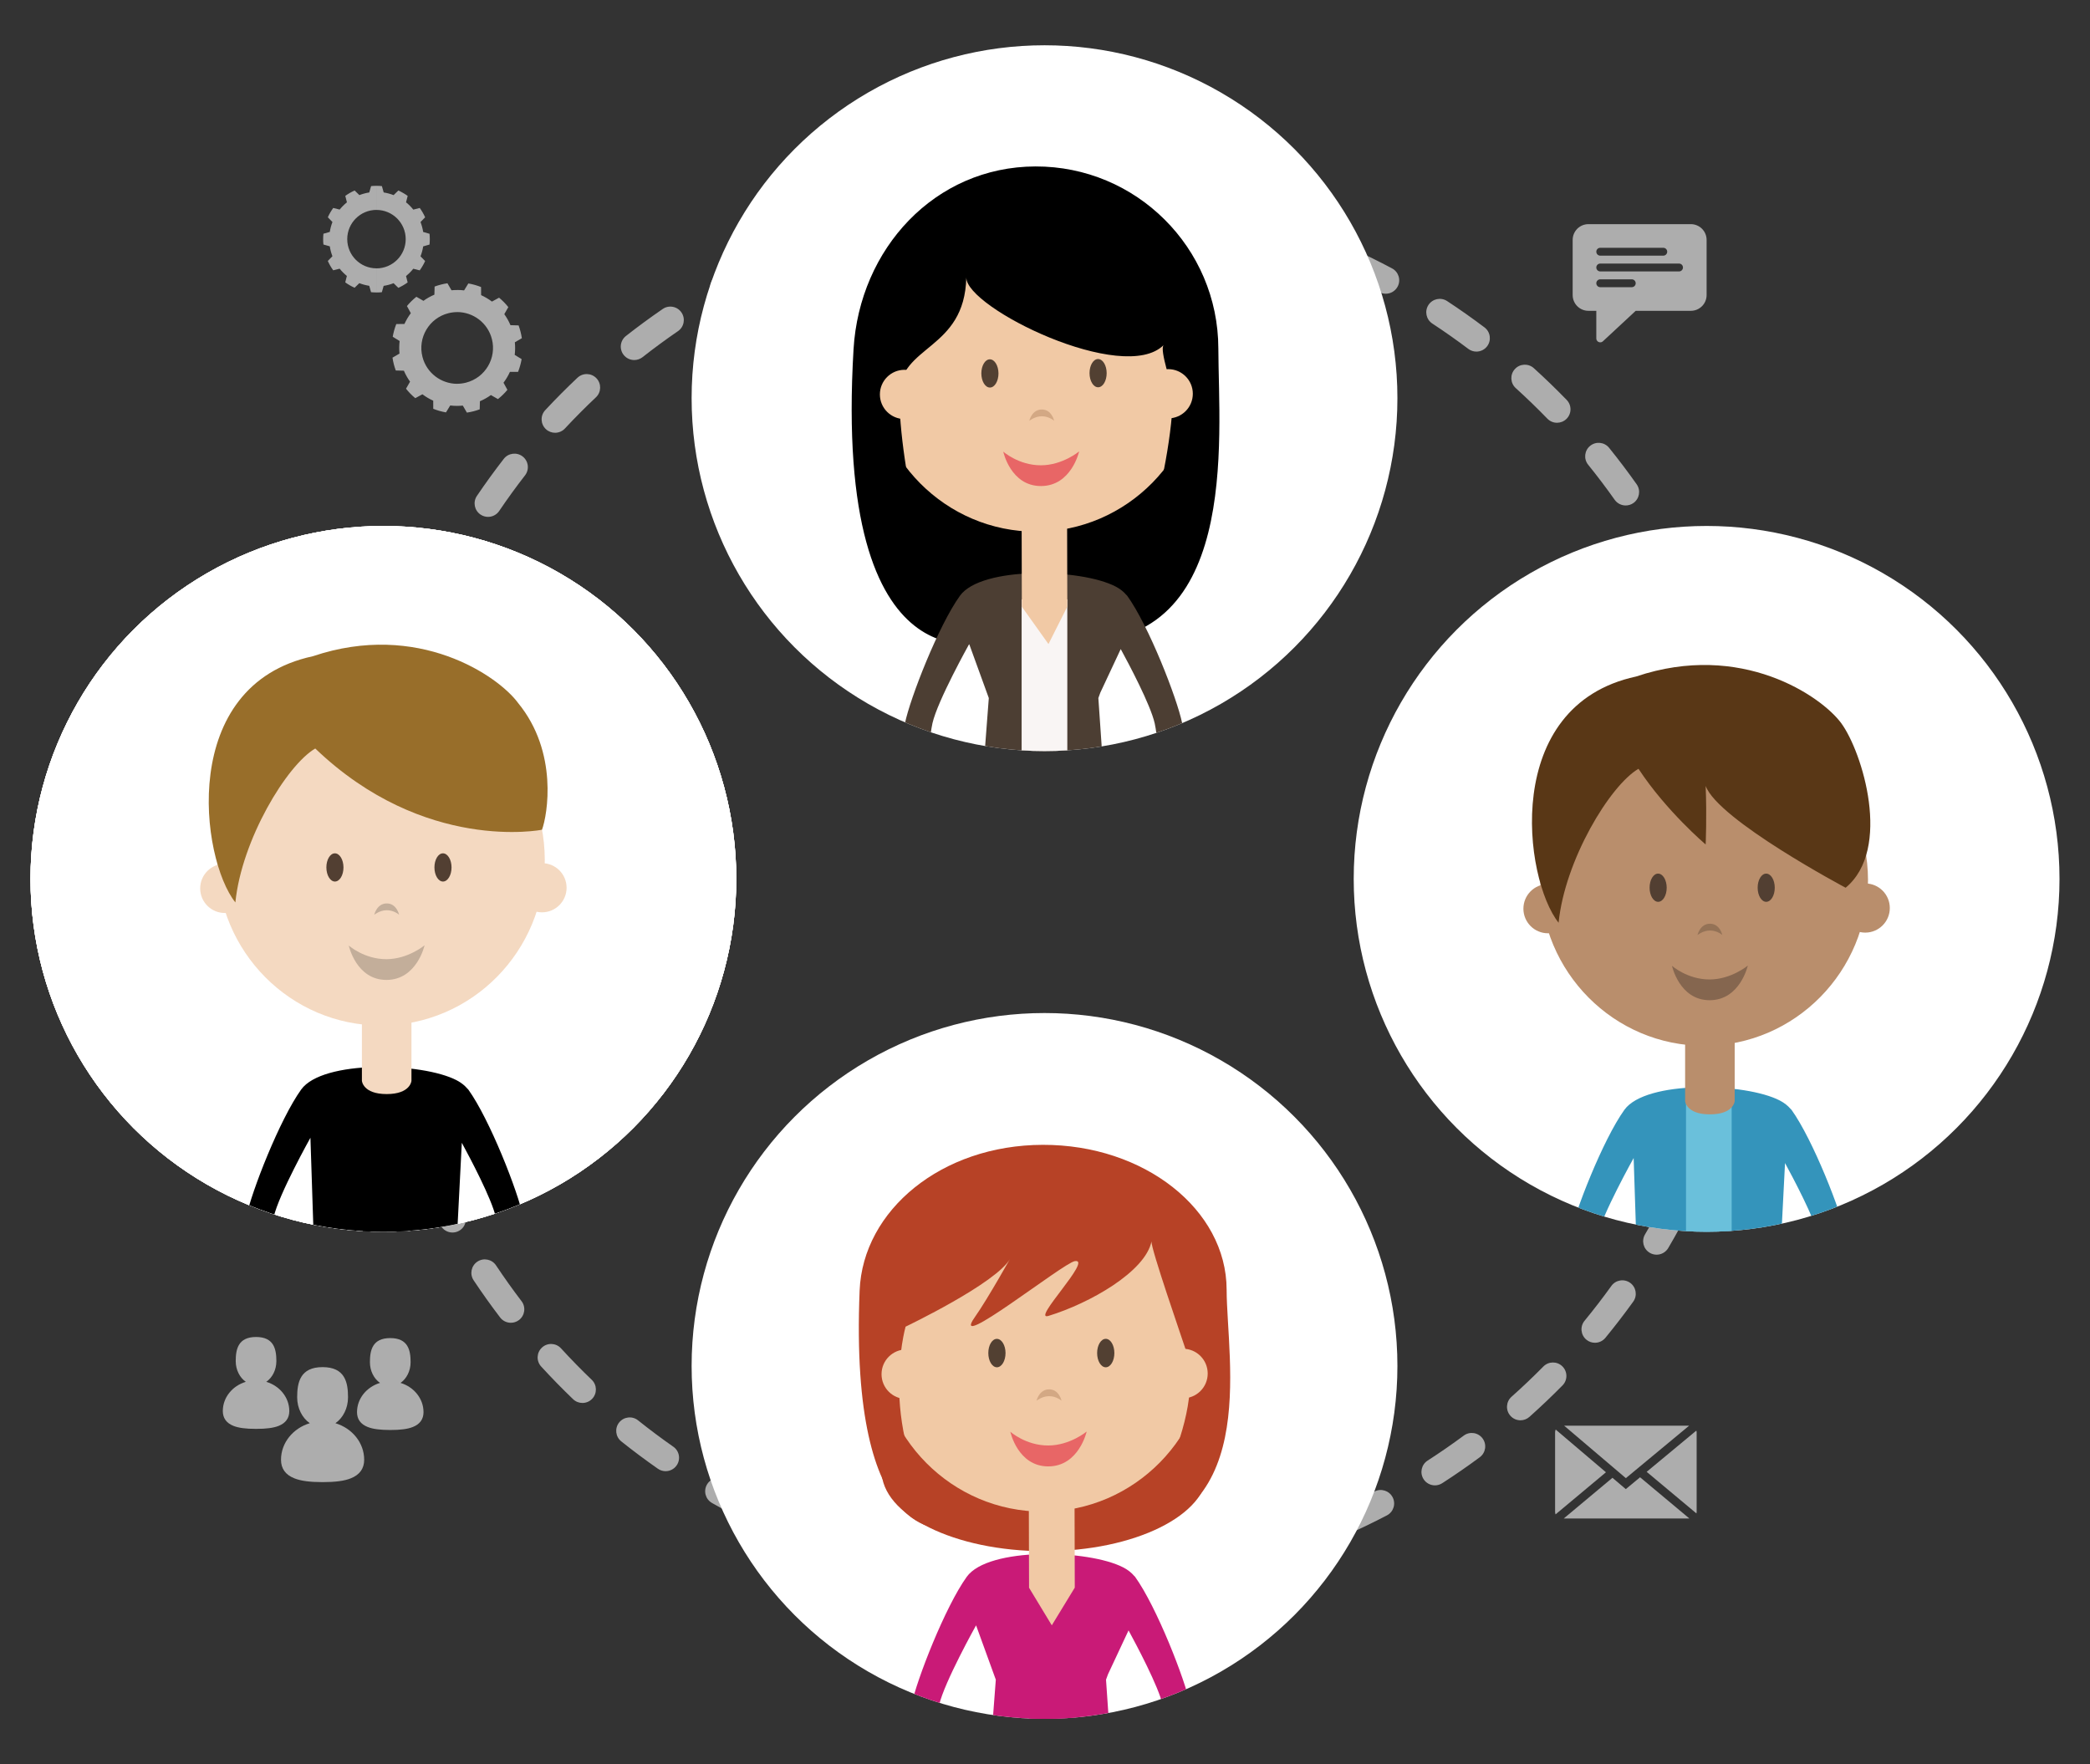 <?xml version="1.0" encoding="utf-8"?>
<!-- Generator: Adobe Illustrator 16.0.0, SVG Export Plug-In . SVG Version: 6.00 Build 0)  -->
<!DOCTYPE svg PUBLIC "-//W3C//DTD SVG 1.1//EN" "http://www.w3.org/Graphics/SVG/1.1/DTD/svg11.dtd">
<svg version="1.1" id="Layer_1" xmlns="http://www.w3.org/2000/svg" xmlns:xlink="http://www.w3.org/1999/xlink" x="0px" y="0px"
	 width="233px" height="196.667px" viewBox="0 0 233 196.667" enable-background="new 0 0 233 196.667" xml:space="preserve">
<rect x="0" y="0" width="233" height="196.667" fill="#333333" stroke="none"/>
<g id="Layer_1_1_">
	<g>
		<g opacity="0.6">
			<g>
				<path fill="#FFFFFF" d="M118.262,177.839c-1.327,0-2.665-0.033-3.978-0.101c-0.828-0.04-1.465-0.743-1.424-1.571
					c0.042-0.828,0.741-1.459,1.572-1.424c1.618,0.08,3.271,0.108,4.902,0.088c0.007,0,0.014,0,0.021,0
					c0.818,0,1.488,0.657,1.5,1.479c0.011,0.83-0.651,1.51-1.479,1.521C119.005,177.835,118.634,177.839,118.262,177.839z
					 M126.336,177.419c-0.759,0-1.41-0.574-1.49-1.346c-0.084-0.822,0.514-1.562,1.338-1.646c1.616-0.168,3.25-0.391,4.854-0.664
					c0.813-0.137,1.593,0.41,1.729,1.227c0.141,0.816-0.41,1.592-1.227,1.73c-1.668,0.285-3.366,0.518-5.049,0.691
					C126.441,177.417,126.389,177.419,126.336,177.419z M107.399,177.08c-0.07,0-0.141-0.006-0.212-0.017
					c-1.67-0.235-3.357-0.528-5.018-0.875c-0.812-0.168-1.332-0.963-1.164-1.772c0.169-0.812,0.966-1.334,1.773-1.164
					c1.598,0.332,3.222,0.615,4.828,0.842c0.82,0.117,1.392,0.875,1.275,1.695C108.776,176.539,108.134,177.08,107.399,177.08z
					 M138.124,175.253c-0.663,0-1.271-0.443-1.448-1.113c-0.213-0.801,0.264-1.623,1.062-1.836c1.568-0.416,3.146-0.893,4.691-1.414
					c0.791-0.26,1.637,0.158,1.901,0.943s-0.158,1.637-0.942,1.899c-1.607,0.543-3.25,1.037-4.879,1.47
					C138.38,175.237,138.251,175.253,138.124,175.253z M95.698,174.481c-0.146,0-0.294-0.021-0.44-0.063
					c-1.613-0.494-3.237-1.051-4.828-1.652c-0.774-0.293-1.165-1.158-0.872-1.934c0.294-0.775,1.163-1.16,1.935-0.873
					c1.53,0.58,3.093,1.115,4.645,1.59c0.792,0.242,1.237,1.08,0.995,1.873C96.933,174.067,96.339,174.481,95.698,174.481z
					 M149.428,171.276c-0.576,0-1.125-0.332-1.373-0.894c-0.334-0.758,0.008-1.643,0.766-1.979c1.479-0.654,2.962-1.369,4.408-2.125
					c0.731-0.385,1.641-0.1,2.023,0.633c0.385,0.734,0.1,1.642-0.634,2.025c-1.505,0.785-3.048,1.529-4.585,2.211
					C149.836,171.235,149.63,171.276,149.428,171.276z M84.537,170.085c-0.221,0-0.444-0.049-0.656-0.15
					c-1.515-0.74-3.031-1.541-4.509-2.385c-0.72-0.41-0.971-1.326-0.56-2.045c0.41-0.721,1.326-0.971,2.046-0.562
					c1.422,0.812,2.881,1.582,4.337,2.293c0.745,0.363,1.054,1.263,0.691,2.007C85.625,169.776,85.092,170.085,84.537,170.085z
					 M159.969,165.589c-0.492,0-0.976-0.242-1.262-0.688c-0.449-0.696-0.248-1.625,0.447-2.073c1.359-0.875,2.716-1.812,4.029-2.785
					c0.664-0.494,1.604-0.354,2.098,0.312s0.354,1.604-0.312,2.099c-1.365,1.012-2.775,1.985-4.188,2.896
					C160.529,165.511,160.248,165.589,159.969,165.589z M74.201,164.007c-0.297,0-0.596-0.088-0.857-0.271
					c-1.393-0.973-2.767-1.998-4.083-3.051c-0.647-0.519-0.752-1.463-0.235-2.108c0.519-0.646,1.462-0.752,2.108-0.234
					c1.266,1.012,2.587,2,3.927,2.936c0.68,0.473,0.846,1.408,0.371,2.088C75.14,163.785,74.674,164.007,74.201,164.007z
					 M169.506,158.335c-0.413,0-0.824-0.17-1.121-0.502c-0.551-0.619-0.496-1.568,0.122-2.119c1.216-1.082,2.409-2.217,3.552-3.375
					c0.582-0.592,1.531-0.598,2.121-0.016c0.59,0.581,0.598,1.53,0.016,2.12c-1.188,1.205-2.43,2.386-3.691,3.511
					C170.217,158.21,169.861,158.335,169.506,158.335z M64.932,156.403c-0.373,0-0.747-0.139-1.038-0.416
					c-1.216-1.166-2.414-2.394-3.562-3.646c-0.561-0.61-0.519-1.559,0.092-2.118c0.611-0.562,1.56-0.519,2.119,0.092
					c1.104,1.205,2.257,2.386,3.427,3.506c0.598,0.572,0.618,1.522,0.045,2.121C65.72,156.25,65.327,156.403,64.932,156.403z
					 M177.809,149.692c-0.334,0-0.672-0.11-0.951-0.34c-0.641-0.526-0.731-1.474-0.207-2.11c1.039-1.265,2.045-2.572,2.992-3.888
					c0.483-0.673,1.424-0.823,2.094-0.342c0.673,0.483,0.824,1.422,0.342,2.094c-0.984,1.367-2.029,2.728-3.107,4.039
					C178.672,149.507,178.243,149.692,177.809,149.692z M56.951,147.464c-0.452,0-0.898-0.203-1.194-0.59
					c-1.022-1.342-2.017-2.735-2.955-4.146c-0.459-0.689-0.271-1.62,0.418-2.08c0.686-0.458,1.619-0.273,2.08,0.418
					c0.902,1.355,1.859,2.698,2.844,3.989c0.502,0.657,0.375,1.601-0.284,2.103C57.587,147.365,57.268,147.464,56.951,147.464z
					 M184.684,139.873c-0.261,0-0.521-0.066-0.762-0.209c-0.714-0.42-0.951-1.34-0.529-2.054c0.826-1.403,1.619-2.853,2.354-4.305
					c0.375-0.739,1.277-1.034,2.016-0.662c0.739,0.374,1.036,1.276,0.662,2.017c-0.764,1.51-1.587,3.016-2.447,4.475
					C185.697,139.608,185.195,139.873,184.684,139.873z M50.445,137.402c-0.533,0-1.049-0.283-1.32-0.785
					c-0.808-1.494-1.573-3.025-2.275-4.553c-0.346-0.753-0.016-1.645,0.736-1.99c0.752-0.345,1.644-0.017,1.99,0.736
					c0.675,1.469,1.411,2.941,2.188,4.378c0.395,0.729,0.123,1.64-0.605,2.033C50.93,137.345,50.686,137.402,50.445,137.402z
					 M189.953,129.099c-0.184,0-0.37-0.033-0.551-0.104c-0.771-0.306-1.148-1.177-0.846-1.947c0.603-1.523,1.158-3.078,1.654-4.619
					c0.253-0.79,1.102-1.227,1.887-0.969c0.789,0.254,1.223,1.099,0.969,1.887c-0.516,1.604-1.094,3.219-1.719,4.804
					C191.115,128.74,190.55,129.099,189.953,129.099z M45.583,126.457c-0.618,0-1.197-0.385-1.414-1
					c-0.563-1.595-1.081-3.229-1.54-4.856c-0.224-0.797,0.24-1.626,1.038-1.851s1.626,0.238,1.851,1.037
					c0.44,1.566,0.938,3.139,1.479,4.672c0.276,0.781-0.134,1.638-0.915,1.912C45.917,126.43,45.75,126.457,45.583,126.457z
					 M193.475,117.637c-0.106,0-0.217-0.013-0.326-0.036c-0.81-0.182-1.318-0.982-1.139-1.791c0.354-1.592,0.661-3.212,0.91-4.814
					c0.128-0.818,0.9-1.379,1.713-1.25c0.819,0.127,1.379,0.895,1.252,1.713c-0.26,1.666-0.578,3.35-0.947,5.004
					C194.783,117.162,194.163,117.637,193.475,117.637z M42.486,114.88c-0.709,0-1.339-0.506-1.473-1.229
					c-0.308-1.656-0.564-3.354-0.764-5.037c-0.098-0.822,0.49-1.568,1.312-1.666c0.829-0.099,1.569,0.49,1.666,1.312
					c0.192,1.621,0.439,3.251,0.734,4.845c0.151,0.813-0.387,1.597-1.201,1.748C42.668,114.871,42.577,114.88,42.486,114.88z
					 M195.166,105.772c-0.032,0-0.064-0.001-0.098-0.003c-0.826-0.053-1.455-0.766-1.401-1.594c0.104-1.621,0.156-3.271,0.156-4.897
					c0-1.428-0.04-2.871-0.12-4.29c-0.046-0.827,0.587-1.535,1.414-1.581c0.845-0.039,1.535,0.587,1.582,1.413
					c0.082,1.475,0.124,2.975,0.124,4.458c0,1.692-0.056,3.404-0.162,5.091C196.609,105.162,195.95,105.772,195.166,105.772z
					 M41.231,102.962c-0.809,0-1.476-0.645-1.498-1.457c-0.021-0.739-0.031-1.481-0.031-2.228c0-0.961,0.017-1.917,0.052-2.868
					c0.03-0.828,0.737-1.465,1.554-1.444c0.828,0.03,1.475,0.726,1.444,1.554c-0.033,0.915-0.05,1.835-0.05,2.759
					c0,0.717,0.01,1.432,0.029,2.143c0.023,0.828-0.629,1.519-1.457,1.541C41.26,102.962,41.246,102.962,41.231,102.962z
					 M41.819,90.993c-0.063,0-0.127-0.004-0.19-0.012c-0.822-0.104-1.404-0.855-1.3-1.678c0.213-1.678,0.483-3.37,0.805-5.03
					c0.157-0.813,0.947-1.344,1.757-1.188c0.813,0.157,1.346,0.943,1.188,1.757c-0.309,1.597-0.568,3.225-0.773,4.839
					C43.208,90.439,42.563,90.993,41.819,90.993z M194.493,89.444c-0.731,0-1.372-0.535-1.481-1.281
					c-0.236-1.609-0.531-3.231-0.871-4.821c-0.175-0.81,0.342-1.607,1.151-1.781c0.804-0.171,1.606,0.342,1.781,1.152
					c0.354,1.653,0.659,3.34,0.905,5.013c0.121,0.82-0.445,1.582-1.266,1.703C194.639,89.439,194.566,89.444,194.493,89.444z
					 M44.248,79.259c-0.139,0-0.279-0.02-0.419-0.06c-0.796-0.23-1.254-1.062-1.022-1.858c0.473-1.629,1.004-3.259,1.579-4.846
					c0.283-0.778,1.143-1.181,1.922-0.898c0.778,0.283,1.181,1.144,0.898,1.922c-0.554,1.525-1.064,3.092-1.519,4.658
					C45.497,78.832,44.898,79.259,44.248,79.259z M191.828,77.763c-0.639,0-1.23-0.41-1.432-1.052
					c-0.489-1.562-1.033-3.119-1.614-4.627c-0.298-0.773,0.087-1.642,0.858-1.939c0.773-0.298,1.643,0.086,1.939,0.859
					c0.605,1.568,1.17,3.187,1.679,4.81c0.247,0.791-0.192,1.633-0.983,1.88C192.126,77.74,191.977,77.763,191.828,77.763z
					 M48.479,68.044c-0.214,0-0.431-0.046-0.637-0.143c-0.75-0.353-1.072-1.246-0.72-1.996c0.719-1.53,1.499-3.059,2.318-4.543
					c0.4-0.725,1.314-0.987,2.038-0.588c0.726,0.4,0.989,1.312,0.589,2.038c-0.788,1.428-1.539,2.897-2.23,4.369
					C49.583,67.726,49.042,68.044,48.479,68.044z M187.369,66.642c-0.553,0-1.084-0.307-1.346-0.836
					c-0.717-1.45-1.494-2.901-2.312-4.314c-0.415-0.717-0.171-1.635,0.547-2.05c0.717-0.414,1.635-0.17,2.049,0.547
					c0.852,1.47,1.659,2.979,2.405,4.488c0.367,0.742,0.062,1.642-0.68,2.009C187.818,66.591,187.592,66.642,187.369,66.642z
					 M54.41,57.622c-0.29,0-0.582-0.084-0.84-0.258c-0.687-0.465-0.866-1.397-0.401-2.083c0.947-1.399,1.955-2.788,2.994-4.127
					c0.506-0.654,1.45-0.772,2.104-0.265c0.654,0.507,0.773,1.45,0.265,2.104c-0.999,1.287-1.968,2.623-2.879,3.969
					C55.363,57.391,54.89,57.622,54.41,57.622z M181.236,56.35c-0.471,0-0.935-0.221-1.227-0.634
					c-0.939-1.329-1.935-2.645-2.955-3.907c-0.521-0.645-0.421-1.589,0.225-2.109c0.645-0.521,1.588-0.42,2.109,0.224
					c1.061,1.312,2.094,2.679,3.07,4.061c0.479,0.677,0.318,1.612-0.357,2.091C181.838,56.261,181.536,56.35,181.236,56.35z
					 M61.881,48.246c-0.366,0-0.733-0.133-1.022-0.402c-0.606-0.565-0.64-1.515-0.074-2.12c1.15-1.235,2.359-2.45,3.592-3.613
					c0.604-0.568,1.553-0.541,2.12,0.062c0.568,0.603,0.541,1.552-0.062,2.12c-1.187,1.119-2.349,2.288-3.457,3.477
					C62.683,48.086,62.283,48.246,61.881,48.246z M173.582,47.13c-0.393,0-0.782-0.152-1.077-0.456
					c-1.135-1.171-2.319-2.316-3.522-3.406c-0.614-0.557-0.662-1.505-0.104-2.119c0.556-0.615,1.505-0.66,2.118-0.104
					c1.251,1.133,2.482,2.324,3.664,3.541c0.576,0.595,0.562,1.545-0.033,2.121C174.334,46.989,173.958,47.13,173.582,47.13z
					 M70.708,40.137c-0.444,0-0.885-0.196-1.181-0.573c-0.512-0.651-0.398-1.595,0.253-2.106c1.332-1.046,2.714-2.061,4.106-3.015
					c0.681-0.467,1.616-0.294,2.085,0.39c0.469,0.684,0.294,1.617-0.39,2.085c-1.339,0.918-2.667,1.894-3.948,2.899
					C71.358,40.032,71.032,40.137,70.708,40.137z M164.593,39.196c-0.313,0-0.632-0.098-0.901-0.302
					c-1.305-0.983-2.652-1.933-4.01-2.823c-0.691-0.454-0.886-1.384-0.431-2.077c0.456-0.692,1.386-0.884,2.077-0.431
					c1.41,0.926,2.812,1.913,4.168,2.936c0.662,0.498,0.794,1.438,0.296,2.101C165.498,38.99,165.048,39.196,164.593,39.196z
					 M80.677,33.49c-0.525,0-1.035-0.277-1.31-0.768c-0.405-0.723-0.147-1.637,0.576-2.042c1.477-0.827,2.997-1.614,4.521-2.341
					c0.746-0.354,1.643-0.04,1.999,0.708c0.357,0.748,0.04,1.643-0.708,2c-1.464,0.698-2.926,1.455-4.347,2.25
					C81.177,33.428,80.925,33.49,80.677,33.49z M154.488,32.746c-0.238,0-0.48-0.057-0.705-0.177
					c-1.436-0.766-2.916-1.495-4.4-2.167c-0.755-0.342-1.09-1.23-0.748-1.985c0.342-0.754,1.231-1.088,1.984-0.748
					c1.545,0.699,3.084,1.457,4.576,2.254c0.73,0.39,1.008,1.298,0.617,2.029C155.542,32.458,155.023,32.746,154.488,32.746z
					 M91.552,28.474c-0.609,0-1.184-0.375-1.407-0.98c-0.287-0.777,0.11-1.64,0.888-1.928c1.59-0.588,3.217-1.129,4.835-1.608
					c0.795-0.234,1.63,0.217,1.865,1.011c0.235,0.795-0.218,1.63-1.012,1.865c-1.556,0.461-3.119,0.981-4.649,1.547
					C91.901,28.443,91.725,28.474,91.552,28.474z M143.5,27.945c-0.163,0-0.328-0.026-0.491-0.083
					c-1.534-0.531-3.108-1.021-4.68-1.452c-0.8-0.219-1.269-1.045-1.05-1.844c0.221-0.799,1.049-1.267,1.845-1.049
					c1.634,0.449,3.271,0.957,4.867,1.51c0.782,0.271,1.196,1.126,0.926,1.909C144.703,27.557,144.122,27.945,143.5,27.945z
					 M103.082,25.213c-0.7,0-1.326-0.493-1.469-1.207c-0.162-0.812,0.364-1.603,1.177-1.765c1.656-0.331,3.347-0.611,5.026-0.835
					c0.816-0.108,1.574,0.469,1.685,1.289c0.108,0.821-0.469,1.576-1.29,1.685c-1.614,0.215-3.241,0.485-4.833,0.803
					C103.278,25.203,103.179,25.213,103.082,25.213z M131.907,24.922c-0.089,0-0.177-0.008-0.267-0.024
					c-1.602-0.285-3.232-0.522-4.849-0.704c-0.823-0.093-1.416-0.835-1.323-1.658c0.092-0.822,0.831-1.42,1.657-1.323
					c1.681,0.189,3.376,0.436,5.042,0.732c0.814,0.146,1.357,0.925,1.213,1.74C133.251,24.411,132.62,24.922,131.907,24.922z
					 M114.981,23.786c-0.8,0-1.464-0.631-1.498-1.438c-0.034-0.828,0.608-1.527,1.437-1.562c1.69-0.07,3.407-0.087,5.094-0.05
					c0.828,0.018,1.484,0.704,1.467,1.532c-0.019,0.829-0.67,1.495-1.532,1.467c-1.624-0.036-3.274-0.02-4.902,0.048
					C115.023,23.785,115.001,23.786,114.981,23.786z"/>
			</g>
		</g>
		<g>
			<g>
				<circle fill="#FFFFFF" cx="116.446" cy="44.389" r="39.342"/>
			</g>
			<g>
				<g>
					<circle id="SVGID_3_" fill="#FFFFFF" cx="190.258" cy="97.976" r="39.342"/>
				</g>
			</g>
			<path opacity="0.6" fill="#FFFFFF" enable-background="new    " d="M188.502,24.988h-11.42c-0.969,0-1.756,0.787-1.756,1.757
				v6.148c0,0.971,0.787,1.757,1.756,1.757h0.879v3.074c0,0.112,0.043,0.225,0.129,0.311c0.172,0.172,0.449,0.173,0.621,0
				l3.643-3.385h6.148c0.969,0,1.756-0.786,1.756-1.757v-6.148C190.258,25.775,189.471,24.988,188.502,24.988 M178.4,27.623h7.027
				c0.242,0,0.439,0.197,0.439,0.439c0,0.243-0.197,0.439-0.439,0.439H178.4c-0.241,0-0.438-0.196-0.438-0.439
				C177.961,27.82,178.159,27.623,178.4,27.623 M181.915,32.016H178.4c-0.241,0-0.438-0.196-0.438-0.439
				c0-0.243,0.197-0.438,0.438-0.438h3.515c0.242,0,0.438,0.195,0.438,0.438C182.354,31.82,182.157,32.016,181.915,32.016
				 M187.184,30.259H178.4c-0.241,0-0.438-0.196-0.438-0.439c0-0.242,0.197-0.438,0.438-0.438h8.783
				c0.244,0,0.439,0.196,0.439,0.438C187.624,30.062,187.428,30.259,187.184,30.259"/>
			<g opacity="0.6">
				<path fill="#FFFFFF" d="M47.885,27.263c0.02-0.197,0.031-0.399,0.031-0.601c0-0.203-0.012-0.404-0.031-0.6l-0.709-0.203
					c-0.059-0.384-0.16-0.754-0.295-1.105l0.514-0.529c-0.166-0.368-0.367-0.718-0.6-1.041l-0.719,0.183
					c-0.238-0.299-0.51-0.569-0.809-0.811l0.182-0.716c-0.324-0.235-0.674-0.436-1.041-0.603l-0.529,0.516
					c-0.352-0.137-0.723-0.238-1.105-0.298l-0.201-0.709c-0.197-0.02-0.398-0.03-0.602-0.03v2.687c1.797,0,3.258,1.459,3.258,3.258
					c0,1.8-1.461,3.257-3.258,3.257v2.688c0.201,0,0.4-0.01,0.598-0.03l0.201-0.708c0.385-0.059,0.756-0.159,1.107-0.297
					l0.527,0.517c0.369-0.166,0.717-0.368,1.041-0.603l-0.18-0.716c0.299-0.239,0.568-0.511,0.809-0.81l0.715,0.182
					c0.236-0.323,0.438-0.672,0.604-1.039l-0.514-0.528c0.137-0.354,0.238-0.723,0.297-1.107L47.885,27.263z M41.971,20.716
					L41.971,20.716c-0.203,0-0.402,0.011-0.6,0.03l-0.203,0.709c-0.383,0.06-0.752,0.16-1.104,0.296l-0.529-0.514
					c-0.369,0.165-0.719,0.367-1.041,0.602l0.182,0.715c-0.299,0.241-0.568,0.511-0.809,0.809l-0.717-0.18
					c-0.232,0.323-0.438,0.671-0.602,1.039l0.514,0.529c-0.137,0.352-0.236,0.722-0.295,1.104l-0.711,0.202
					c-0.02,0.199-0.031,0.399-0.031,0.604c0,0.201,0.01,0.4,0.031,0.598l0.711,0.201c0.057,0.384,0.156,0.753,0.293,1.104
					l-0.514,0.529c0.164,0.369,0.367,0.717,0.602,1.041l0.717-0.18c0.238,0.297,0.508,0.566,0.805,0.808l-0.18,0.716
					c0.324,0.234,0.672,0.437,1.041,0.602l0.527-0.513c0.354,0.137,0.723,0.236,1.107,0.295l0.199,0.711
					c0.199,0.021,0.402,0.03,0.605,0.03l0,0v-2.688c-1.799,0-3.258-1.457-3.258-3.257c0-1.799,1.459-3.258,3.258-3.258v-2.684
					H41.971z"/>
				<path fill="#FFFFFF" d="M57.815,36.276c0.082,0.229,0.158,0.465,0.217,0.706c0.062,0.241,0.111,0.48,0.146,0.721l-0.781,0.455
					c0.045,0.476,0.041,0.945-0.016,1.404l0.773,0.476c-0.086,0.486-0.221,0.961-0.398,1.418l-0.908,0.002
					c-0.193,0.427-0.434,0.831-0.715,1.207l0.434,0.797c-0.314,0.376-0.666,0.722-1.055,1.03l-0.785-0.45
					c-0.377,0.271-0.785,0.503-1.225,0.688l-0.023,0.904c-0.229,0.085-0.465,0.157-0.705,0.22c-0.242,0.061-0.482,0.109-0.723,0.146
					l-0.455-0.783c-0.211,0.021-0.42,0.032-0.627,0.032v-2.464c0.326-0.001,0.658-0.042,0.986-0.127
					c2.139-0.545,3.43-2.723,2.883-4.86c-0.461-1.807-2.088-3.008-3.869-3.008v-2.462c0.26,0,0.516,0.014,0.771,0.045l0.473-0.772
					c0.49,0.085,0.965,0.219,1.418,0.399l0.004,0.904c0.426,0.194,0.832,0.436,1.209,0.717l0.795-0.434
					c0.377,0.313,0.723,0.667,1.031,1.053l-0.451,0.785c0.271,0.377,0.504,0.786,0.689,1.227L57.815,36.276z M50.969,45.25
					c-0.264,0-0.521-0.017-0.777-0.047l-0.473,0.771c-0.488-0.085-0.965-0.22-1.418-0.4l-0.004-0.905
					c-0.428-0.193-0.832-0.434-1.205-0.714l-0.797,0.433c-0.377-0.314-0.725-0.666-1.031-1.055l0.451-0.785
					c-0.27-0.376-0.502-0.785-0.689-1.223l-0.904-0.024c-0.084-0.229-0.158-0.466-0.221-0.707c-0.061-0.24-0.107-0.479-0.145-0.722
					l0.781-0.455c-0.047-0.474-0.039-0.942,0.016-1.401l-0.771-0.474c0.084-0.488,0.219-0.964,0.398-1.42l0.906-0.003
					c0.193-0.426,0.434-0.831,0.713-1.205l-0.432-0.797c0.312-0.376,0.666-0.724,1.053-1.032l0.787,0.452
					c0.375-0.271,0.785-0.503,1.221-0.69l0.025-0.904c0.23-0.083,0.465-0.157,0.709-0.219c0.238-0.062,0.479-0.11,0.719-0.147
					l0.455,0.783c0.211-0.021,0.422-0.03,0.633-0.03v2.462c-0.326,0.001-0.66,0.041-0.99,0.126c-2.139,0.546-3.43,2.724-2.883,4.862
					c0.461,1.805,2.088,3.007,3.873,3.007V45.25z"/>
			</g>
			<g>
				<g>
					<defs>
						<circle id="SVGID_6_" cx="42.741" cy="97.976" r="39.342"/>
					</defs>
					<use xlink:href="#SVGID_6_"  overflow="visible" fill="#FFFFFF"/>
					<clipPath id="SVGID_7_">
						<use xlink:href="#SVGID_6_"  overflow="visible"/>
					</clipPath>
				</g>
				<g>
					<defs>
						<circle id="SVGID_8_" cx="42.741" cy="97.976" r="39.342"/>
					</defs>
					<use xlink:href="#SVGID_8_"  overflow="visible" fill="#FFFFFF"/>
					<clipPath id="SVGID_9_">
						<use xlink:href="#SVGID_8_"  overflow="visible"/>
					</clipPath>
					<g clip-path="url(#SVGID_9_)">
						<circle fill="#FFFFFF" cx="42.741" cy="97.976" r="39.342"/>
					</g>
				</g>
				<g>
					<defs>
						<circle id="SVGID_10_" cx="42.741" cy="97.976" r="39.342"/>
					</defs>
					<use xlink:href="#SVGID_10_"  overflow="visible" fill="#FFFFFF"/>
					<clipPath id="SVGID_11_">
						<use xlink:href="#SVGID_10_"  overflow="visible"/>
					</clipPath>
				</g>
			</g>
			<g>
				<g>
					<defs>
						<circle id="SVGID_12_" cx="116.446" cy="152.276" r="39.342"/>
					</defs>
					<use xlink:href="#SVGID_12_"  overflow="visible" fill="#FFFFFF"/>
					<clipPath id="SVGID_13_">
						<use xlink:href="#SVGID_12_"  overflow="visible"/>
					</clipPath>
				</g>
			</g>
		</g>
		<g>
			<g>
				<circle fill="none" cx="116.446" cy="44.389" r="39.342"/>
			</g>
		</g>
		<g>
			<g>
				<defs>
					<circle id="SVGID_14_" cx="190.258" cy="97.976" r="39.342"/>
				</defs>
				<clipPath id="SVGID_15_">
					<use xlink:href="#SVGID_14_"  overflow="visible"/>
				</clipPath>
			</g>
		</g>
		<g opacity="0.6">
			<g>
				<path fill="#FFFFFF" d="M29.686,154.046c0.672-0.465,1.125-1.324,1.125-2.308c0-1.331-0.27-2.69-2.266-2.69
					s-2.266,1.359-2.266,2.69c0,0.982,0.453,1.843,1.125,2.308c-1.488,0.445-2.564,1.736-2.564,3.256c0,0.785,0.4,1.342,1.186,1.656
					c0.576,0.229,1.377,0.334,2.52,0.334s1.943-0.105,2.52-0.334c0.785-0.314,1.186-0.871,1.186-1.656
					C32.25,155.783,31.174,154.492,29.686,154.046L29.686,154.046z"/>
			</g>
			<path fill="#FFFFFF" d="M37.393,158.66c0.84-0.582,1.406-1.656,1.406-2.888c0-1.664-0.336-3.364-2.836-3.364
				c-2.496,0-2.834,1.7-2.834,3.364c0,1.229,0.568,2.306,1.408,2.888c-1.859,0.559-3.209,2.174-3.209,4.077
				c0,0.979,0.498,1.677,1.484,2.066c0.721,0.29,1.723,0.424,3.15,0.424c1.43,0,2.434-0.134,3.152-0.424
				c0.986-0.392,1.486-1.089,1.486-2.066C40.602,160.833,39.252,159.218,37.393,158.66L37.393,158.66z"/>
			<path fill="#FFFFFF" d="M44.651,154.167c0.67-0.463,1.123-1.324,1.123-2.308c0-1.327-0.271-2.688-2.266-2.688
				c-1.998,0-2.268,1.361-2.268,2.688c0,0.981,0.453,1.845,1.125,2.308c-1.484,0.447-2.564,1.737-2.564,3.26
				c0,0.781,0.398,1.34,1.188,1.652c0.576,0.231,1.377,0.338,2.52,0.338c1.143,0,1.941-0.105,2.52-0.338
				c0.785-0.312,1.186-0.871,1.186-1.652C47.213,155.905,46.135,154.614,44.651,154.167L44.651,154.167z"/>
		</g>
		<path opacity="0.6" fill="#FFFFFF" enable-background="new    " d="M189.118,168.712c0.013-0.055,0.03-0.109,0.03-0.168v-8.865
			c0-0.068-0.02-0.131-0.035-0.193l-5.538,4.594L189.118,168.712z"/>
		<g>
			<polygon opacity="0.6" fill="#FFFFFF" enable-background="new    " points="174.335,169.28 188.335,169.28 182.84,164.688 
				181.249,166.009 179.762,164.746 			"/>
			<path opacity="0.6" fill="#FFFFFF" enable-background="new    " d="M179.037,164.13l-5.604-4.762
				c-0.041,0.096-0.065,0.198-0.065,0.311v8.865c0,0.1,0.021,0.192,0.053,0.279L179.037,164.13z"/>
		</g>
		<polygon opacity="0.6" fill="#FFFFFF" enable-background="new    " points="188.305,158.94 174.379,158.94 181.256,164.785 		"/>
	</g>
</g>
<g id="Layer_2">
</g>
<g>
	<defs>
		<circle id="SVGID_1_" cx="116.446" cy="152.277" r="39.342"/>
	</defs>
	<clipPath id="SVGID_16_">
		<use xlink:href="#SVGID_1_"  overflow="visible"/>
	</clipPath>
	<g clip-path="url(#SVGID_16_)">
		<ellipse fill="#B74226" cx="116.457" cy="163.935" rx="18.18" ry="8.992"/>
		
			<ellipse transform="matrix(-0.003 -1 1 -0.003 -33.406 266.707)" fill="#F1C9A5" cx="116.314" cy="150.014" rx="18.574" ry="18.395"/>
		<path fill="#B74226" d="M105.371,170.329c-7.794-10.578-4.413-22.432-4.413-22.432s10.18-4.861,11.677-7.609
			c0.37-0.679-2.457,4.427-3.967,6.562c-2.905,4.109,9.833-6.033,11.152-6.258c2.09-0.352-4.929,6.715-2.929,6.105
			c4.604-1.408,10.808-4.936,11.485-8.317c-0.133,0.656,3.402,10.814,3.852,12.207c2.275,7.03-4.521,20.597-8.956,20.885
			c17.46-1.129,13.495-19.608,13.476-27.709c-0.023-8.937-9.199-16.163-20.495-16.136c-11.296,0.024-20.05,7.295-20.419,16.233
			C94.658,172.383,105.371,170.329,105.371,170.329z"/>
		<path fill="#E86666" d="M112.635,159.608c0,0,1.723,1.544,4.232,1.536c2.418-0.005,4.279-1.556,4.279-1.556
			s-0.865,3.878-4.274,3.888C113.461,163.481,112.635,159.608,112.635,159.608z"/>
		<path fill="#524032" d="M112.1,150.836c0,0.875-0.428,1.588-0.961,1.59c-0.528,0-0.958-0.708-0.959-1.582
			c-0.002-0.876,0.423-1.586,0.952-1.586C111.663,149.255,112.097,149.966,112.1,150.836z"/>
		<ellipse fill="#524032" cx="123.272" cy="150.84" rx="0.961" ry="1.586"/>
		<path fill="#D3A884" d="M118.344,156.153c0,0-0.562-0.507-1.387-0.507c-0.792,0.003-1.402,0.512-1.402,0.512
			s0.282-1.269,1.401-1.273C118.072,154.881,118.344,156.153,118.344,156.153z"/>
		<circle fill="#F1C9A5" cx="101.037" cy="153.197" r="2.761"/>
		<circle fill="#F1C9A5" cx="131.877" cy="153.121" r="2.762"/>
		<path fill="#C91A77" d="M132.705,190.082c-0.582-2.834-3.76-10.959-6.165-14.302c-0.03-0.041-0.07-0.07-0.104-0.105
			c-0.295-0.347-0.685-0.666-1.211-0.938c-3.868-2.008-15.042-2.296-17.448,1.044c-2.405,3.343-5.584,11.468-6.165,14.302
			c-0.582,2.834-1,14.525-1,14.525h2.75c0,0,0.762-11.981,1.334-14.525c0.571-2.543,4.12-8.89,4.12-8.89l2.2,6.059l-1.399,18.398
			l14.963,0.162l-1.277-18.561l0.218-0.598l2.293-4.896c0.872,1.605,3.341,6.24,3.81,8.324c0.57,2.541,1.334,14.525,1.334,14.525
			h2.752C133.703,204.607,133.285,192.916,132.705,190.082z"/>
		<rect x="114.695" y="176.185" fill="#C91A77" width="5.125" height="28.97"/>
		<polygon fill="#F1C9A5" points="119.819,176.992 117.258,181.192 114.722,177.004 114.695,166.77 119.793,166.76 		"/>
	</g>
</g>
<g>
	<defs>
		<circle id="SVGID_2_" cx="116.445" cy="44.389" r="39.342"/>
	</defs>
	<clipPath id="SVGID_17_">
		<use xlink:href="#SVGID_2_"  overflow="visible"/>
	</clipPath>
	<g clip-path="url(#SVGID_17_)">
		<path d="M131.168,62.037c0,3.286-2.684,5.948-5.99,5.948h-21.094c-3.307,0-5.989-2.662-5.989-5.948V49.927
			c0-3.286,2.683-5.949,5.989-5.949h21.094c3.307,0,5.99,2.663,5.99,5.949V62.037z"/>
		<path fill="#F1C9A5" d="M133.781,40.763c0.023,10.196-8.141,18.484-18.243,18.51c-10.095,0.024-18.302-8.223-18.326-18.42
			c-0.025-10.196,8.142-18.484,18.235-18.508C125.549,22.32,133.76,30.568,133.781,40.763z"/>
		<path d="M110.432,71.41c-6.948-1.408-10.163-20.025-10.181-27.399c-0.015-5.583,7.294-4.9,7.476-13.089
			c-0.075,3.383,17.548,12.021,22.005,7.54c-0.521,0.522,1.02,4.714,1.023,5.474c0.018,7.373-4.562,28.003-11.641,27.59
			c19.236,1.121,16.734-22.51,16.711-32.688c-0.027-11.227-9.154-20.311-20.384-20.283c-11.229,0.029-19.623,9.176-20.286,20.382
			C92.851,77.782,110.432,71.41,110.432,71.41z"/>
		<path fill="#E86666" d="M111.845,50.346c0,0,1.715,1.53,4.206,1.525c2.406-0.006,4.255-1.548,4.255-1.548
			s-0.859,3.855-4.249,3.862C112.667,54.195,111.845,50.346,111.845,50.346z"/>
		<path fill="#524032" d="M111.314,41.625c0.001,0.871-0.426,1.578-0.954,1.579c-0.527,0.001-0.954-0.703-0.957-1.572
			c-0.002-0.869,0.422-1.575,0.948-1.575C110.879,40.055,111.309,40.757,111.314,41.625z"/>
		<path fill="#524032" d="M123.375,41.596c0.002,0.869-0.424,1.577-0.953,1.578c-0.527,0.001-0.955-0.704-0.959-1.573
			c0-0.869,0.422-1.573,0.949-1.576C122.943,40.025,123.373,40.727,123.375,41.596z"/>
		<path fill="#D3A884" d="M117.52,46.908c0,0-0.558-0.502-1.376-0.501c-0.789,0.001-1.396,0.508-1.396,0.508s0.28-1.264,1.393-1.265
			C117.25,45.644,117.52,46.908,117.52,46.908z"/>
		<circle fill="#F1C9A5" cx="100.838" cy="43.971" r="2.745"/>
		<circle fill="#F1C9A5" cx="130.236" cy="43.896" r="2.744"/>
		<path fill="#4C3E33" d="M131.795,80.636c-0.578-2.816-3.736-10.896-6.129-14.218c-0.031-0.043-0.068-0.07-0.104-0.105
			c-0.293-0.345-0.68-0.663-1.203-0.933c-3.846-1.996-14.952-2.283-17.343,1.038c-2.391,3.322-5.55,11.401-6.13,14.218
			c-0.578,2.815-0.992,14.437-0.992,14.437h2.733c0,0,0.757-11.909,1.324-14.437c0.57-2.528,4.097-8.837,4.097-8.837l2.187,6.021
			l-1.394,18.288l14.877,0.161l-1.27-18.449l0.215-0.594l2.279-4.866c0.871,1.595,3.32,6.202,3.787,8.275
			c0.568,2.527,1.326,14.437,1.326,14.437h2.732C132.787,95.073,132.373,83.452,131.795,80.636z"/>
		<polygon fill="#4C3E33" points="108.827,95.687 109.467,113.792 122.635,113.792 123.746,95.81 		"/>
		<rect x="113.894" y="66.821" fill="#F9F5F4" width="5.094" height="29.288"/>
		<polygon fill="#F1C9A5" points="118.988,67.624 116.888,71.799 113.917,67.636 113.894,57.463 118.963,57.452 		"/>
	</g>
</g>
<g>
	<defs>
		<circle id="SVGID_4_" cx="190.258" cy="97.976" r="39.342"/>
	</defs>
	<clipPath id="SVGID_18_">
		<use xlink:href="#SVGID_4_"  overflow="visible"/>
	</clipPath>
	<g clip-path="url(#SVGID_18_)">
		<path fill="#B98E6C" d="M208.251,98.098c0.025,10.184-8.132,18.462-18.222,18.488c-10.084,0.025-18.28-8.215-18.306-18.398
			c-0.024-10.186,8.132-18.464,18.215-18.488C200.029,79.674,208.228,87.914,208.251,98.098z"/>
		<path fill="#523F32" d="M185.809,98.959c0.002,0.868-0.424,1.575-0.953,1.577c-0.525,0-0.953-0.704-0.954-1.572
			c-0.003-0.867,0.421-1.573,0.946-1.573C185.377,97.39,185.806,98.092,185.809,98.959z"/>
		<path fill="#523F32" d="M197.856,98.959c0.002,0.868-0.423,1.575-0.953,1.577c-0.523,0.001-0.953-0.704-0.954-1.572
			c-0.002-0.867,0.421-1.571,0.946-1.573C197.426,97.39,197.855,98.092,197.856,98.959z"/>
		<path opacity="0.2" d="M192.009,104.235c0,0-0.558-0.502-1.375-0.501c-0.788,0.002-1.394,0.507-1.394,0.507
			s0.281-1.262,1.392-1.264C191.739,102.974,192.009,104.235,192.009,104.235z"/>
		<circle fill="#B98E6C" cx="172.575" cy="101.302" r="2.741"/>
		<circle fill="#B98E6C" cx="207.941" cy="101.228" r="2.741"/>
		<path fill="#3494BB" d="M205.845,137.925c-0.577-2.814-3.732-10.881-6.122-14.202c-0.029-0.042-0.069-0.069-0.104-0.105
			c-0.294-0.344-0.681-0.661-1.202-0.933c-3.841-1.992-14.936-2.279-17.324,1.038c-2.388,3.32-5.543,11.388-6.121,14.202
			c-0.578,2.813-0.992,14.423-0.992,14.423h2.729c0,0,0.758-11.898,1.324-14.423c0.567-2.524,4.092-8.827,4.092-8.827l0.793,24.281
			l14.858,0.161l1.225-23.881c0.867,1.594,3.316,6.195,3.783,8.266c0.566,2.524,1.323,14.423,1.323,14.423h2.73
			C206.836,152.348,206.423,140.739,205.845,137.925z"/>
		<path fill="#C9AA85" d="M173.484,153.379c-0.159,1.404-0.08,2.624,0,3.871c0.082,1.244,1.223,1.461,1.737,0.17
			c0.515-1.289,0.326-2.75,0.326-2.75s0.516,2.138,1.16,1.135c0.645-1.005,0.067-4.489,0.067-4.489l-2.752-0.12
			C174.023,151.196,173.645,151.974,173.484,153.379z"/>
		<path fill="#C9AA85" d="M207.346,153.379c0.161,1.404,0.082,2.624,0,3.871c-0.081,1.244-1.222,1.461-1.735,0.17
			c-0.517-1.289-0.327-2.75-0.327-2.75s-0.516,2.138-1.159,1.135c-0.646-1.005-0.068-4.489-0.068-4.489l2.752-0.12
			C206.808,151.196,207.187,151.974,207.346,153.379z"/>
		<rect x="187.963" y="121.403" fill="#6AC0DB" width="5.089" height="31.488"/>
		<path fill="#593716" d="M173.758,102.867c0.691-6.951,5.714-15.301,8.906-17.162c3.096,4.717,7.488,8.437,7.488,8.437
			s0.142-3.086,0-6.528c1.389,3.801,15.605,11.351,15.605,11.351c5.199-4.314,1.862-15.147-0.493-18.349
			c-2.193-2.986-11.127-9.157-22.869-5.197c0,0.001,0,0.001,0,0C167.359,78.66,169.878,98.001,173.758,102.867z"/>
		<path opacity="0.5" fill="#523F32" d="M186.399,107.667c0,0,1.712,1.531,4.202,1.524c2.4-0.005,4.249-1.545,4.249-1.545
			s-0.858,3.851-4.243,3.858C187.221,111.513,186.399,107.667,186.399,107.667z"/>
		<path fill="#B98E6C" d="M193.389,122.75c0,0-0.1,1.479-2.763,1.479s-2.763-1.479-2.763-1.479v-8.346h5.525V122.75z"/>
	</g>
</g>
<g>
	<defs>
		<circle id="SVGID_5_" cx="42.741" cy="97.976" r="39.342"/>
	</defs>
	<clipPath id="SVGID_19_">
		<use xlink:href="#SVGID_5_"  overflow="visible"/>
	</clipPath>
	<g clip-path="url(#SVGID_19_)">
		<path fill="#F4D9C1" d="M60.734,95.836c0.025,10.184-8.132,18.462-18.222,18.488c-10.084,0.025-18.28-8.215-18.306-18.398
			c-0.024-10.186,8.132-18.464,18.215-18.488C52.512,77.413,60.71,85.652,60.734,95.836z"/>
		<path fill="#523F32" d="M38.292,96.698c0.002,0.868-0.424,1.575-0.953,1.577c-0.525,0-0.953-0.704-0.954-1.572
			c-0.003-0.867,0.421-1.573,0.946-1.573C37.86,95.128,38.289,95.831,38.292,96.698z"/>
		<path fill="#523F32" d="M50.339,96.698c0.002,0.868-0.423,1.575-0.953,1.577c-0.523,0.001-0.953-0.704-0.954-1.572
			c-0.002-0.867,0.421-1.571,0.946-1.573C49.909,95.128,50.338,95.831,50.339,96.698z"/>
		<path opacity="0.2" d="M44.492,101.973c0,0-0.558-0.502-1.375-0.501c-0.788,0.002-1.394,0.507-1.394,0.507
			s0.281-1.262,1.392-1.264C44.222,100.712,44.492,101.973,44.492,101.973z"/>
		<circle fill="#F4D9C1" cx="25.058" cy="99.04" r="2.741"/>
		<circle fill="#F4D9C1" cx="60.424" cy="98.966" r="2.741"/>
		<path d="M58.328,135.664c-0.577-2.814-3.732-10.881-6.122-14.202c-0.029-0.042-0.069-0.069-0.104-0.105
			c-0.294-0.344-0.681-0.661-1.202-0.933c-3.841-1.992-14.936-2.279-17.324,1.038c-2.388,3.32-5.543,11.388-6.121,14.202
			c-0.578,2.813-0.992,14.423-0.992,14.423h2.729c0,0,0.758-11.898,1.324-14.423c0.567-2.524,4.092-8.827,4.092-8.827l0.793,24.281
			l14.858,0.161l1.225-23.881c0.867,1.594,3.316,6.195,3.783,8.266c0.566,2.524,1.323,14.423,1.323,14.423h2.73
			C59.319,150.086,58.906,138.477,58.328,135.664z"/>
		<path fill="#C9AA85" d="M25.967,151.118c-0.159,1.404-0.08,2.624,0,3.871c0.082,1.244,1.223,1.461,1.737,0.17
			c0.515-1.289,0.326-2.75,0.326-2.75s0.516,2.138,1.16,1.135c0.645-1.005,0.067-4.489,0.067-4.489l-2.752-0.12
			C26.506,148.934,26.127,149.712,25.967,151.118z"/>
		<path fill="#C9AA85" d="M59.829,151.118c0.161,1.404,0.082,2.624,0,3.871c-0.081,1.244-1.222,1.461-1.735,0.17
			c-0.517-1.289-0.327-2.75-0.327-2.75s-0.516,2.138-1.159,1.135c-0.646-1.005-0.068-4.489-0.068-4.489l2.752-0.12
			C59.291,148.934,59.669,149.712,59.829,151.118z"/>
		<rect x="40.446" y="119.141" width="5.089" height="31.488"/>
		<path fill="#986E2A" d="M26.241,100.605c0.691-6.951,5.714-15.301,8.906-17.162C47.333,95.129,60.424,92.5,60.424,92.5
			c0.602-1.632,1.842-8.648-2.677-14.146c-2.193-2.986-11.127-9.157-22.869-5.197c0,0.001,0,0.001,0,0
			C19.842,76.398,22.361,95.74,26.241,100.605z"/>
		<path opacity="0.2" d="M38.882,105.406c0,0,1.712,1.531,4.202,1.524c2.4-0.005,4.249-1.545,4.249-1.545s-0.858,3.851-4.243,3.858
			C39.704,109.251,38.882,105.406,38.882,105.406z"/>
		<path fill="#F4D9C1" d="M45.872,120.489c0,0-0.1,1.479-2.763,1.479s-2.763-1.479-2.763-1.479v-8.346h5.525V120.489z"/>
	</g>
</g>
</svg>

